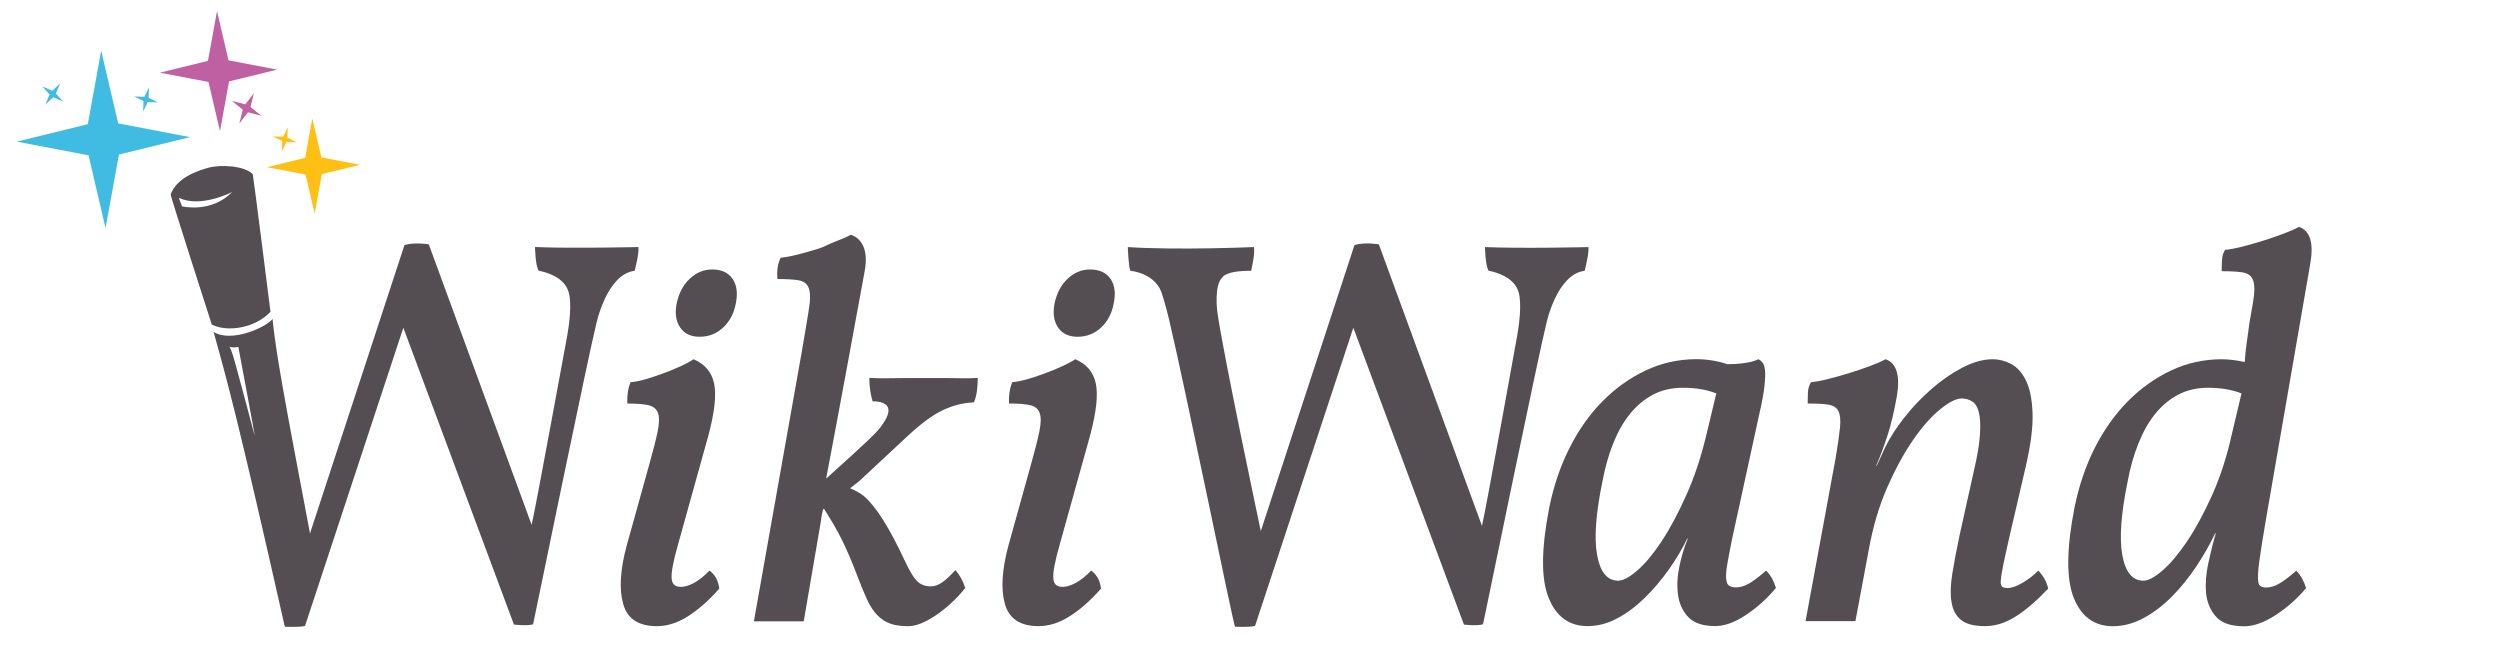 <?xml version="1.0" encoding="utf-8"?>
<!-- Generator: Adobe Illustrator 16.0.0, SVG Export Plug-In . SVG Version: 6.00 Build 0)  -->
<!DOCTYPE svg PUBLIC "-//W3C//DTD SVG 1.1//EN" "http://www.w3.org/Graphics/SVG/1.1/DTD/svg11.dtd">
<svg version="1.1" id="Layer_2" xmlns="http://www.w3.org/2000/svg" xmlns:xlink="http://www.w3.org/1999/xlink" x="0px" y="0px"
	 width="150px" height="40px" viewBox="0 0 150 40" enable-background="new 0 0 150 40" xml:space="preserve">
<g>
	<path fill="none" d="M130.68,23.687c-0.526,0.284-0.988,0.671-1.382,1.163c-0.394,0.495-0.728,1.088-1.001,1.783
		c-0.277,0.698-0.49,1.461-0.643,2.289c-0.394,1.907-0.496,3.374-0.314,4.393c0.188,1.021,0.609,1.529,1.266,1.529
		c0.286,0,0.667-0.2,1.136-0.606c0.47-0.4,0.963-0.983,1.478-1.748c0.514-0.763,1.018-1.695,1.513-2.793
		c0.492-1.098,0.893-2.344,1.2-3.737l0.558-2.351c-0.568-0.228-1.24-0.34-2.005-0.34C131.806,23.267,131.205,23.409,130.68,23.687z"
		/>
	<path fill="none" d="M13.768,20.8c0.207,0.423,0.182,0.354,1.506,5.319c0.097,0.378-0.974-5.304-0.974-5.304
		S13.94,20.89,13.768,20.8z"/>
	<path fill="none" d="M99.164,23.687c-0.525,0.284-0.986,0.671-1.379,1.163c-0.397,0.493-0.729,1.09-1.006,1.783
		c-0.274,0.698-0.486,1.461-0.641,2.289c-0.393,1.907-0.497,3.374-0.311,4.393c0.186,1.021,0.606,1.529,1.266,1.529
		c0.285,0,0.663-0.2,1.133-0.606c0.469-0.4,0.957-0.983,1.463-1.748c0.502-0.763,1.002-1.695,1.493-2.793
		c0.494-1.098,0.903-2.344,1.23-3.737l0.563-2.351c-0.57-0.228-1.237-0.34-2.006-0.34C100.293,23.267,99.69,23.409,99.164,23.687z"
		/>
	<path fill="none" d="M10.729,11.864l0.191,0.517c0,0,1.763,0.426,3.01-0.863C13.93,11.519,12.031,12.507,10.729,11.864z"/>
	<path fill="#544E52" d="M75.069,16.248c0,0,0.254-1.074,0.164-1.424c0,0-4.586,0.199-7.566,0c0,0,0.048,1.268,0.162,1.424
		c0,0,1.573,0.125,1.922,1.485c0,0,0.191,0.59,0.388,1.418c1.032,4.368,3.814,18.071,3.959,18.45c0,0,0.903,0.049,1.207-0.05
		L81.2,19.664l6.636,17.812c0,0,0.807,0.097,1.147-0.022c0,0,3.393-16.479,3.789-18.004c-0.002,0.002,0.618-3,2.307-3.201
		c0,0,0.272-1.035,0.228-1.424c0,0-3.928,0.096-6.209,0c0,0,0.02,1.152,0.226,1.424c0,0,1.495,0.221,1.789,1.275
		c0,0,0.263,0.656-0.076,2.586c0,0-1.891,10.515-2.119,11.442l-6.188-16.893c0,0-0.862-0.146-1.462,0.046l-5.62,17.16
		c0,0-2.266-10.671-2.607-13.143c0,0-0.22-1.615,0.308-2.08C73.345,16.644,73.499,16.239,75.069,16.248z"/>
	<path fill="#544E52" d="M31.898,31.491L25.727,14.66c0,0-0.857-0.146-1.46,0.046l-5.623,17.16l-0.042,0.151
		c-1.591-8.368-2.046-10.855-2.25-12.882c-0.376,0.502-2.469,1.451-3.538,0.779c0.775,2.753,1.545,5.569,4.266,17.657l0.024-0.046
		l-0.015,0.056c0.001,0.008,0.004,0.018,0.006,0.02c0,0,0.905,0.049,1.208-0.05l5.897-17.887l6.635,17.809
		c0,0,0.811,0.099,1.151-0.018c0,0,3.39-16.481,3.786-18.006c0,0,0.621-3.002,2.309-3.203c-0.002,0,0.272-1.035,0.226-1.424
		c0,0-3.927,0.095-6.208,0c0,0,0.02,1.152,0.225,1.424c0,0,1.497,0.221,1.791,1.275c0,0,0.264,0.656-0.076,2.585
		C34.036,20.109,32.125,30.565,31.898,31.491z M15.275,26.119c-1.324-4.965-1.299-4.896-1.506-5.319
		c0.171,0.09,0.532,0.016,0.532,0.016S15.371,26.497,15.275,26.119z"/>
	<path fill="#544E52" d="M61.856,27.879l-1.347,4.843c-0.395,1.462-0.465,2.635-0.214,3.52c0.253,0.886,0.925,1.327,2.021,1.327
		c0.614,0,1.233-0.195,1.856-0.588c0.626-0.393,1.256-0.946,1.889-1.665c-0.066-0.493-0.262-0.852-0.591-1.08
		c-0.328,0.339-0.639,0.585-0.935,0.743c-0.296,0.157-0.554,0.234-0.773,0.234c-0.154,0-0.279-0.033-0.378-0.101
		c-0.098-0.069-0.159-0.191-0.181-0.371c-0.02-0.177,0-0.445,0.064-0.788c0.066-0.349,0.175-0.792,0.33-1.332l1.809-6.492
		c0.372-1.392,0.486-2.429,0.344-3.114c-0.143-0.684-0.552-1.171-1.233-1.462c-0.197,0.134-0.453,0.273-0.773,0.417
		c-0.318,0.146-0.657,0.288-1.018,0.42c-0.362,0.137-0.718,0.255-1.069,0.357c-0.349,0.101-0.657,0.161-0.92,0.183
		c-0.153,0.357-0.22,0.785-0.197,1.281c0.547,0,0.971,0.031,1.267,0.099c0.296,0.069,0.487,0.225,0.575,0.473
		c0.086,0.249,0.081,0.609-0.019,1.095C62.268,26.357,62.097,27.027,61.856,27.879z"/>
	<path fill="#544E52" d="M64.652,20.206c0.547,0,1.02-0.185,1.413-0.556c0.395-0.37,0.647-0.846,0.755-1.43
		c0.133-0.628,0.066-1.127-0.196-1.497c-0.264-0.371-0.67-0.555-1.217-0.555c-0.504,0-0.955,0.184-1.348,0.555
		c-0.394,0.37-0.657,0.869-0.789,1.497c-0.109,0.585-0.039,1.06,0.214,1.43C63.736,20.021,64.126,20.206,64.652,20.206z"/>
	<path fill="#544E52" d="M48.092,21.189L45.233,37.28h2.99l1.018-5.929c0.023-0.155,0.044-0.306,0.065-0.441
		c0.017-0.103,0.047-0.223,0.076-0.341l0.056-0.046c0.42,0.654,0.779,1.271,1.067,1.848c0.296,0.595,0.595,1.297,0.905,2.104
		c0.218,0.585,0.421,1.076,0.607,1.482c0.187,0.401,0.394,0.723,0.625,0.956c0.231,0.236,0.487,0.407,0.772,0.504
		c0.284,0.103,0.646,0.154,1.084,0.154c0.459,0,1.012-0.219,1.659-0.658c0.646-0.438,1.233-0.979,1.758-1.633
		c-0.133-0.421-0.329-0.782-0.591-1.074c-0.329,0.359-0.602,0.611-0.822,0.756c-0.22,0.147-0.439,0.219-0.659,0.219
		c-0.308,0-0.564-0.091-0.771-0.271c-0.211-0.178-0.468-0.593-0.773-1.243c-0.921-1.976-1.73-3.265-2.431-3.869
		c0.001-0.002,0.005-0.002,0.007-0.002c-0.264-0.213-0.569-0.375-0.87-0.501l0.562-0.441l2.858-2.661
		c0.81-0.761,1.523-1.288,2.136-1.578c0.613-0.294,1.237-0.449,1.874-0.473c0.088-0.201,0.149-0.432,0.182-0.69
		c0.034-0.256,0.048-0.554,0.048-0.776c-0.591,0.041-1.162,0.01-1.708,0.01h-2.892c-0.571,0-1.206,0.031-1.906-0.012
		c0,0.494,0.066,0.981,0.197,1.405c0.635,0,0.953,0.195,0.953,0.554c0,0.246-0.165,0.59-0.493,1.017
		c-0.329,0.426-0.977,0.992-1.721,1.686l-1.527,1.38c0.268-1.362,2.053-10.974,2.318-12.481c0.219-1.21-0.159-1.926-0.837-2.151
		c-0.242,0.134-0.56,0.273-0.953,0.42c-0.395,0.146-0.575,0.286-1.003,0.42c-0.428,0.134-0.844,0.251-1.249,0.353
		s-0.739,0.164-1.002,0.185c-0.176,0.337-0.24,0.764-0.196,1.28c0.524,0,0.937,0.024,1.232,0.069
		c0.295,0.044,0.499,0.172,0.609,0.387c0.11,0.213,0.142,0.538,0.098,0.975C48.539,18.61,48.223,20.403,48.092,21.189z"/>
	<path fill="#544E52" d="M41.975,20.206c0.548,0,1.021-0.185,1.415-0.556c0.395-0.37,0.647-0.846,0.756-1.43
		c0.131-0.628,0.065-1.127-0.198-1.497c-0.262-0.371-0.668-0.555-1.216-0.555c-0.505,0-0.952,0.184-1.347,0.555
		c-0.395,0.37-0.658,0.869-0.788,1.497c-0.112,0.585-0.04,1.06,0.213,1.43C41.063,20.021,41.453,20.206,41.975,20.206z"/>
	<path fill="#544E52" d="M38.756,22.747c-0.349,0.103-0.657,0.163-0.919,0.185c-0.154,0.357-0.22,0.785-0.198,1.281
		c0.548,0,0.969,0.029,1.266,0.099c0.294,0.069,0.487,0.225,0.573,0.473c0.09,0.249,0.083,0.609-0.017,1.095
		c-0.098,0.48-0.268,1.148-0.508,2l-1.348,4.843c-0.396,1.462-0.466,2.635-0.213,3.52c0.251,0.886,0.924,1.327,2.021,1.327
		c0.612,0,1.233-0.195,1.855-0.588c0.625-0.393,1.254-0.946,1.89-1.665c-0.065-0.493-0.263-0.852-0.592-1.08
		c-0.326,0.339-0.638,0.585-0.935,0.743c-0.295,0.157-0.554,0.234-0.772,0.234c-0.153,0-0.28-0.033-0.378-0.101
		c-0.098-0.069-0.158-0.191-0.179-0.371c-0.023-0.177,0-0.445,0.064-0.788c0.066-0.349,0.173-0.792,0.329-1.332l1.808-6.492
		c0.372-1.392,0.487-2.429,0.345-3.114c-0.141-0.684-0.553-1.171-1.233-1.462c-0.197,0.134-0.453,0.273-0.77,0.417
		c-0.319,0.146-0.66,0.288-1.02,0.42C39.461,22.528,39.105,22.645,38.756,22.747z"/>
	<path fill="#544E52" d="M12.479,10.069c-1.219,0.339-1.986,0.88-2.241,1.603c-0.001,0.125,2.47,7.806,2.47,7.806
		c1.016,0.487,2.638,0.169,3.521-0.768c0,0-1.029-8.167-1.062-8.256C14.688,9.949,13.264,9.851,12.479,10.069z M10.921,12.382
		l-0.191-0.517c1.302,0.643,3.202-0.346,3.202-0.346C12.683,12.808,10.921,12.382,10.921,12.382z"/>
	<path fill="#544E52" d="M103.929,32.319l1.643-7.537c0.154-0.674,0.251-1.21,0.295-1.614c0.046-0.403,0.055-0.717,0.034-0.943
		c-0.023-0.223-0.072-0.381-0.149-0.472c-0.077-0.09-0.157-0.157-0.246-0.202c-0.217,0.112-0.503,0.19-0.855,0.234
		c-0.348,0.047-0.687,0.068-1.019,0.068c-0.243-0.09-0.53-0.163-0.869-0.221c-0.34-0.055-0.665-0.082-0.971-0.082
		c-1.072,0-2.088,0.225-3.041,0.672c-0.952,0.449-1.819,1.066-2.596,1.851c-0.778,0.784-1.441,1.725-1.986,2.811
		c-0.549,1.086-0.954,2.284-1.216,3.583c-0.483,2.489-0.494,4.297-0.03,5.416c0.458,1.123,1.235,1.684,2.331,1.684
		c0.612,0,1.209-0.156,1.791-0.472c0.58-0.312,1.129-0.721,1.644-1.228c0.513-0.503,0.99-1.063,1.428-1.68
		c0.438-0.618,0.812-1.239,1.116-1.87h0.034c-0.196,0.471-0.361,1.009-0.493,1.614c-0.133,0.607-0.165,1.179-0.099,1.719
		c0.067,0.538,0.268,0.991,0.609,1.361c0.339,0.369,0.881,0.553,1.627,0.553c0.569,0,1.188-0.225,1.857-0.673
		c0.667-0.447,1.265-0.983,1.79-1.614c-0.065-0.2-0.143-0.386-0.229-0.554c-0.088-0.165-0.207-0.329-0.363-0.488
		c-0.436,0.382-0.787,0.648-1.05,0.79c-0.263,0.147-0.514,0.219-0.754,0.219c-0.178,0-0.313-0.031-0.413-0.101
		c-0.099-0.064-0.159-0.201-0.178-0.402c-0.024-0.202,0-0.492,0.064-0.877C103.698,33.486,103.797,32.97,103.929,32.319z
		 M102.414,25.959c-0.327,1.394-0.735,2.638-1.23,3.737c-0.492,1.098-0.99,2.03-1.493,2.793c-0.507,0.763-0.995,1.346-1.463,1.748
		c-0.47,0.404-0.847,0.604-1.133,0.604c-0.658,0-1.081-0.508-1.267-1.529c-0.186-1.017-0.081-2.485,0.312-4.391
		c0.153-0.83,0.366-1.593,0.641-2.289c0.275-0.693,0.609-1.29,1.005-1.783c0.393-0.492,0.855-0.879,1.381-1.163
		c0.525-0.279,1.127-0.42,1.805-0.42c0.77,0,1.438,0.112,2.006,0.34L102.414,25.959z"/>
	<path fill="#544E52" d="M137.939,13.612c-0.242,0.135-0.56,0.275-0.955,0.42c-0.393,0.147-0.805,0.286-1.229,0.421
		c-0.427,0.135-0.847,0.252-1.251,0.354c-0.405,0.101-0.738,0.163-1.003,0.185c-0.108,0.181-0.168,0.376-0.178,0.591
		c-0.017,0.213-0.02,0.443-0.02,0.689c0.526,0,0.935,0.023,1.233,0.067c0.295,0.046,0.498,0.174,0.607,0.387
		c0.111,0.214,0.143,0.539,0.098,0.976c-0.045,0.438-0.132,0.813-0.263,1.599c-0.064,0.45-0.125,0.875-0.178,1.279
		c-0.057,0.403-0.097,0.786-0.115,1.143c-0.504-0.112-0.966-0.167-1.381-0.167c-1.074,0-2.086,0.223-3.042,0.674
		c-0.951,0.449-1.816,1.064-2.593,1.849c-0.777,0.786-1.44,1.723-1.992,2.811c-0.546,1.088-0.948,2.282-1.212,3.583
		c-0.482,2.489-0.491,4.295-0.033,5.418c0.461,1.123,1.24,1.682,2.334,1.682c0.635,0,1.259-0.166,1.874-0.501
		c0.613-0.335,1.184-0.778,1.71-1.314c0.524-0.536,1.005-1.138,1.445-1.798c0.438-0.664,0.81-1.318,1.118-1.969h0.031
		c-0.154,0.538-0.302,1.133-0.442,1.781c-0.142,0.652-0.187,1.256-0.136,1.821c0.058,0.558,0.255,1.031,0.596,1.409
		c0.337,0.383,0.9,0.574,1.69,0.574c0.571,0,1.2-0.225,1.891-0.675c0.688-0.449,1.296-0.987,1.823-1.616
		c-0.064-0.2-0.143-0.384-0.229-0.554c-0.089-0.165-0.209-0.331-0.36-0.488c-0.438,0.382-0.789,0.645-1.052,0.79
		c-0.262,0.148-0.515,0.217-0.756,0.217c-0.155,0-0.273-0.031-0.362-0.099c-0.087-0.068-0.13-0.234-0.13-0.506
		c0-0.269,0.036-0.667,0.114-1.192c0.076-0.528,0.188-1.246,0.341-2.143l2.694-15.546C138.827,14.555,138.597,13.837,137.939,13.612
		z M133.932,25.959c-0.307,1.394-0.707,2.638-1.2,3.737c-0.494,1.098-0.999,2.03-1.513,2.793c-0.516,0.763-1.008,1.346-1.478,1.748
		c-0.469,0.404-0.85,0.604-1.136,0.604c-0.656,0-1.078-0.508-1.266-1.529c-0.182-1.017-0.079-2.485,0.314-4.391
		c0.152-0.83,0.365-1.593,0.643-2.289c0.273-0.695,0.607-1.29,1.001-1.783c0.394-0.495,0.855-0.879,1.382-1.163
		c0.527-0.279,1.126-0.42,1.805-0.42c0.767,0,1.438,0.112,2.005,0.34L133.932,25.959z"/>
	<path fill="#544E52" d="M110.14,27.473l-1.806,9.796h2.991l0.819-4.376c0.243-1.326,0.604-2.536,1.083-3.634
		c0.483-1.098,0.998-2.048,1.547-2.847c0.547-0.792,1.09-1.409,1.627-1.847c0.535-0.439,0.97-0.656,1.297-0.656
		c0.242,0,0.454,0.062,0.643,0.184c0.186,0.122,0.317,0.343,0.393,0.656c0.078,0.313,0.1,0.745,0.065,1.295
		c-0.031,0.55-0.146,1.252-0.343,2.104l-0.889,4.004c-0.176,0.829-0.317,1.582-0.427,2.254c-0.109,0.675-0.127,1.246-0.049,1.717
		c0.076,0.47,0.266,0.83,0.573,1.076c0.309,0.248,0.791,0.369,1.447,0.369c0.592,0,1.188-0.182,1.793-0.555
		c0.601-0.37,1.264-0.936,1.988-1.696c-0.09-0.406-0.285-0.763-0.594-1.08c-0.266,0.27-0.577,0.513-0.937,0.726
		c-0.362,0.215-0.666,0.318-0.905,0.318c-0.133,0-0.236-0.021-0.311-0.066c-0.077-0.046-0.112-0.17-0.1-0.373
		c0.013-0.2,0.061-0.512,0.148-0.939c0.089-0.424,0.218-1.021,0.393-1.786l0.955-4.104c0.306-1.32,0.443-2.406,0.411-3.246
		c-0.034-0.843-0.169-1.498-0.411-1.969c-0.241-0.473-0.542-0.796-0.904-0.976c-0.36-0.182-0.719-0.268-1.065-0.268
		c-0.57,0-1.179,0.165-1.827,0.502c-0.646,0.337-1.27,0.769-1.87,1.297c-0.604,0.526-1.146,1.096-1.627,1.715
		c-0.485,0.619-0.854,1.196-1.12,1.734l-0.525,1.144h-0.032c0.24-0.56,0.466-1.161,0.674-1.802c0.209-0.639,0.4-1.438,0.573-2.402
		c0.199-1.234-0.032-1.965-0.688-2.188c-0.242,0.134-0.559,0.271-0.952,0.417c-0.395,0.145-0.813,0.288-1.25,0.422
		c-0.439,0.133-0.86,0.253-1.266,0.354c-0.404,0.101-0.737,0.161-1.002,0.183c-0.11,0.182-0.17,0.379-0.183,0.592
		c-0.009,0.213-0.016,0.443-0.016,0.689c0.526,0,0.937,0.021,1.233,0.065c0.296,0.047,0.497,0.173,0.608,0.388
		c0.108,0.215,0.142,0.54,0.099,0.976C110.358,26.079,110.271,26.692,110.14,27.473z"/>
	<polygon fill="#40BBE1" points="6.333,13.688 7.137,9.271 11.402,8.229 7.091,7.404 6.071,3.035 5.268,7.452 1,8.498 5.313,9.318 	
		"/>
	<polygon fill="#40BBE1" points="3.196,5.834 3.789,6.101 3.352,5.61 3.614,5.001 3.133,5.448 2.539,5.182 2.976,5.675 2.716,6.28 	
		"/>
	<polygon fill="#40BBE1" points="8.859,6.125 9.478,6.144 8.917,5.868 8.937,5.234 8.668,5.806 8.048,5.789 8.608,6.063 
		8.591,6.697 	"/>
	<polygon fill="#FFBF13" points="16.993,8.201 16.373,8.184 16.933,8.458 16.914,9.093 17.182,8.521 17.802,8.539 17.242,8.263 
		17.261,7.627 	"/>
	<polygon fill="#BF60A2" points="9.592,4.36 12.509,4.917 13.199,7.87 13.743,4.882 16.627,4.177 13.71,3.621 13.022,0.667 
		12.477,3.653 	"/>
	<polygon fill="#BF60A2" points="14.72,6.262 13.912,6.052 14.566,6.58 14.36,7.407 14.877,6.736 15.684,6.947 15.03,6.419 
		15.235,5.592 	"/>
	<polygon fill="#FFBF13" points="18.334,10.472 18.88,12.816 19.311,10.446 21.598,9.888 19.285,9.446 18.74,7.106 18.309,9.47 
		16.021,10.031 	"/>
</g>
</svg>
